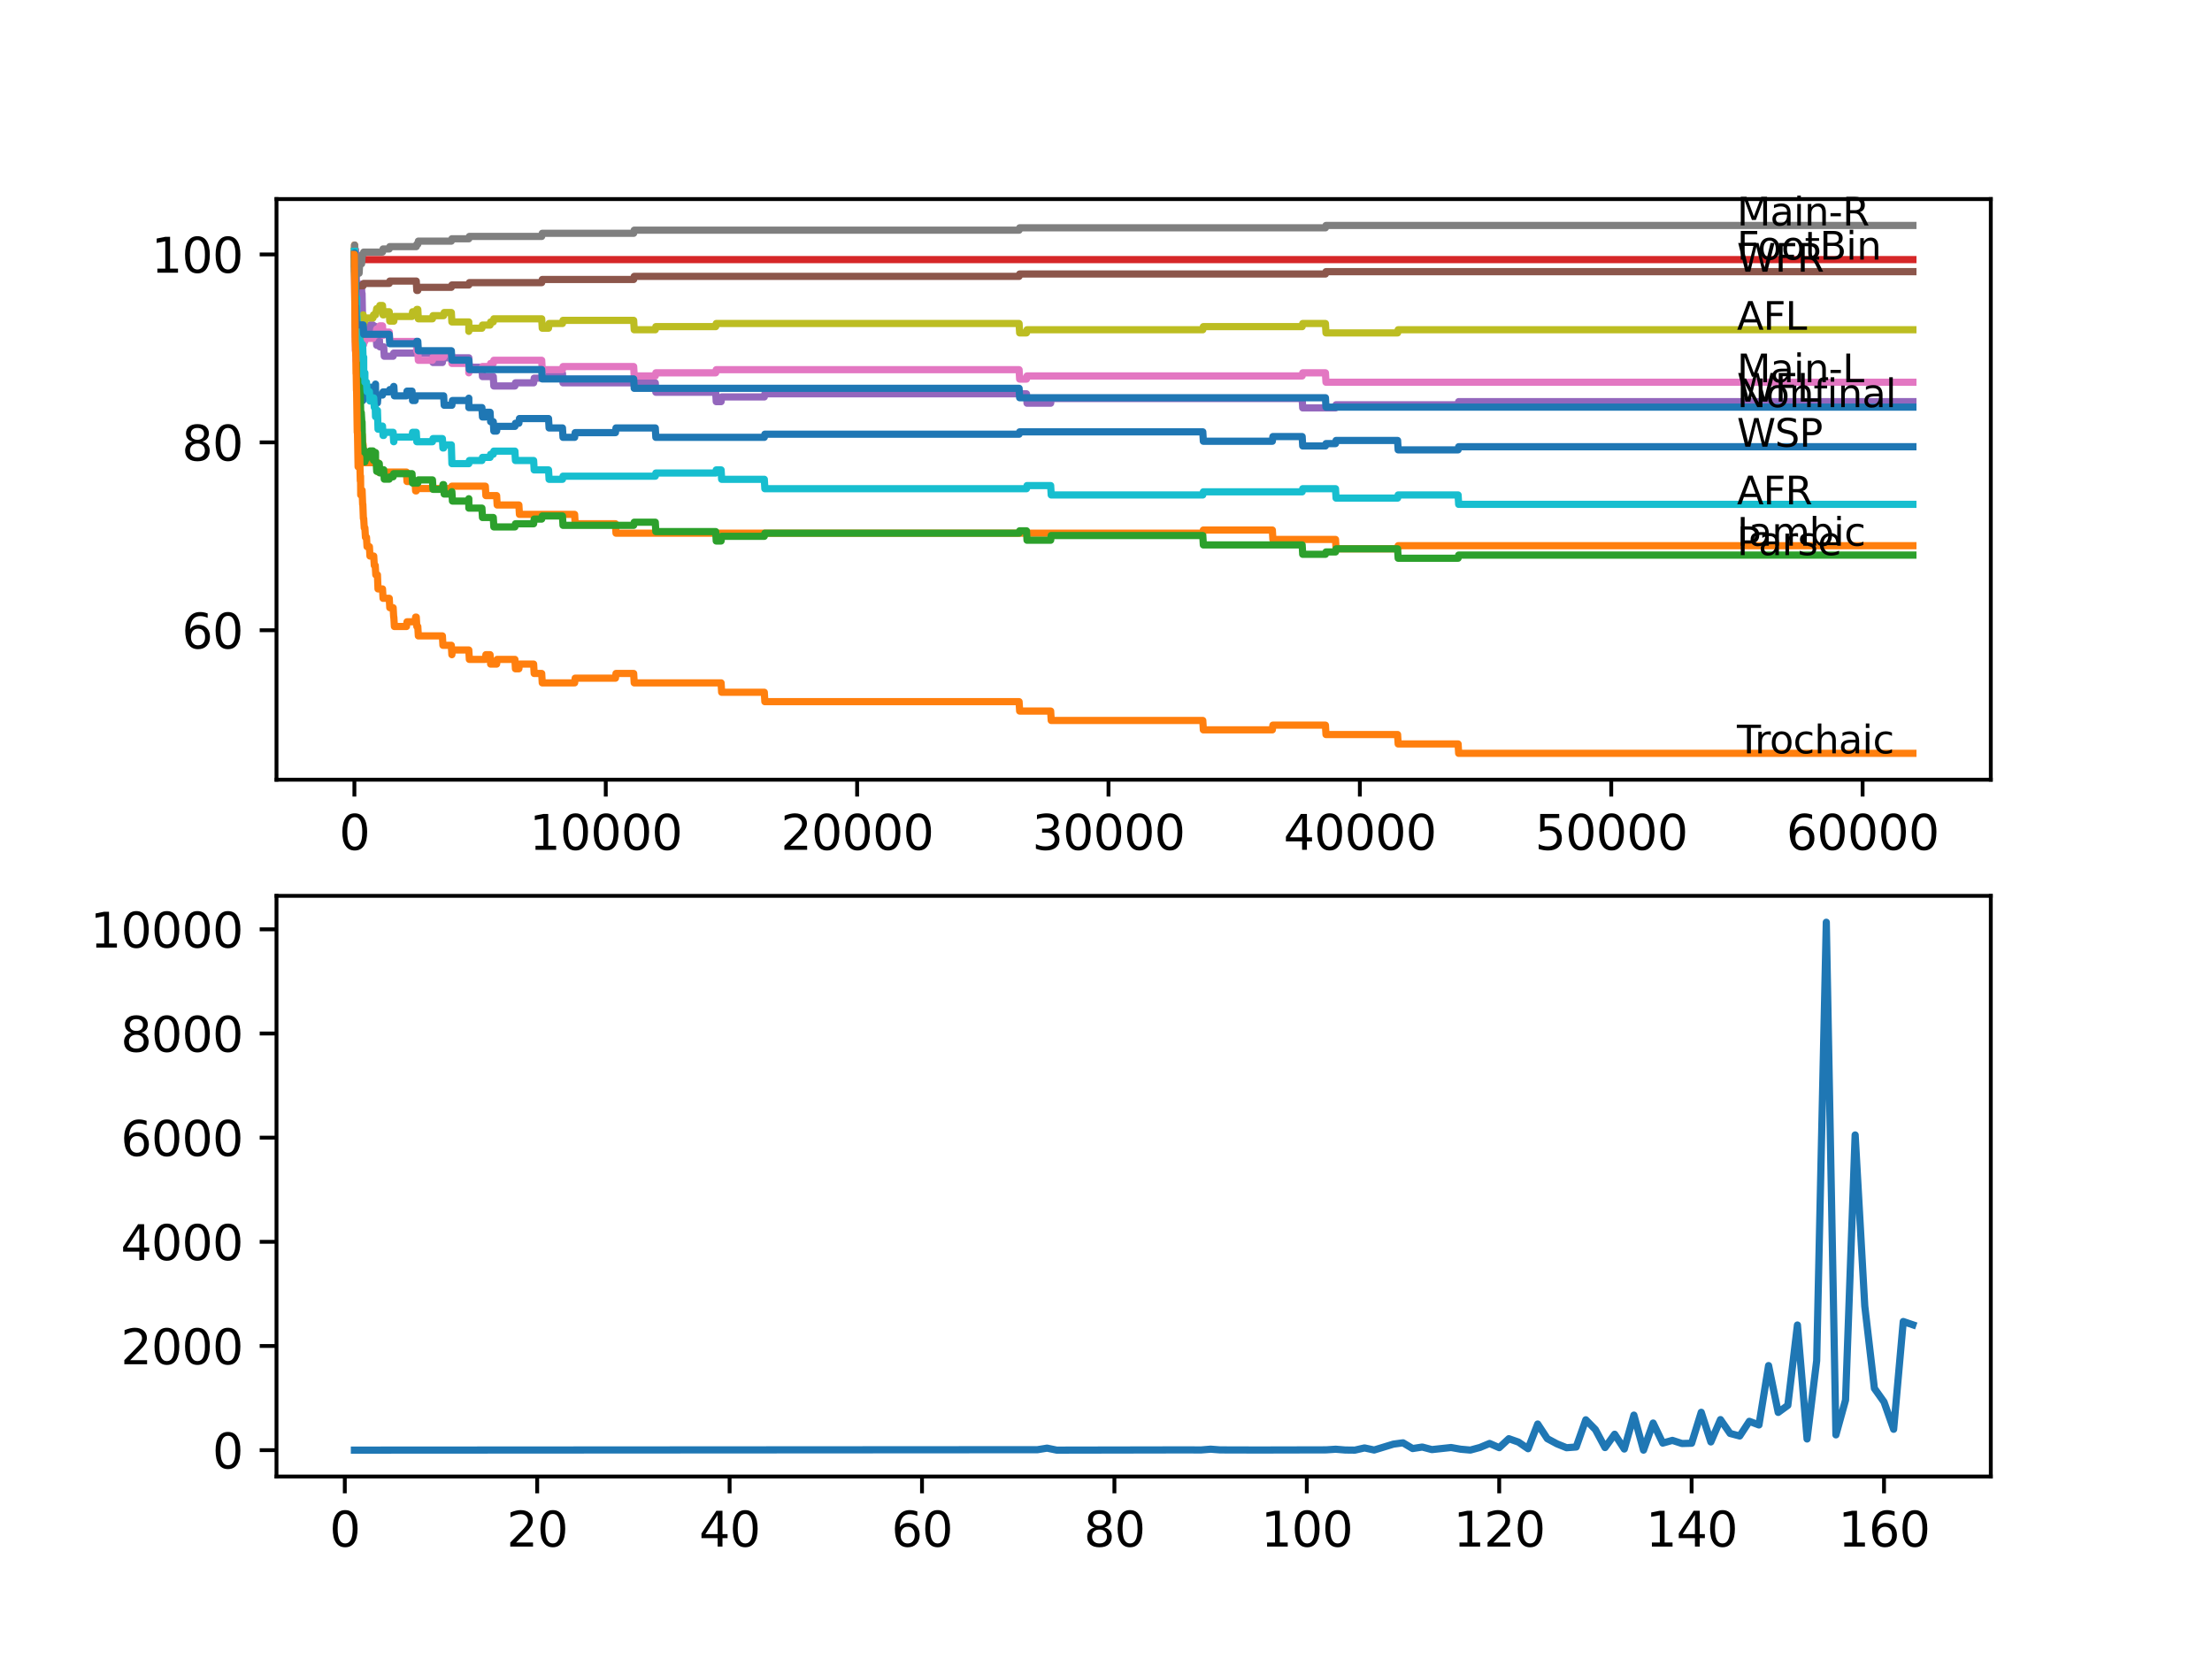 <?xml version="1.0" encoding="utf-8" standalone="no"?>
<!DOCTYPE svg PUBLIC "-//W3C//DTD SVG 1.1//EN"
  "http://www.w3.org/Graphics/SVG/1.1/DTD/svg11.dtd">
<svg xmlns:xlink="http://www.w3.org/1999/xlink" width="460.8pt" height="345.6pt" viewBox="0 0 460.8 345.6" xmlns="http://www.w3.org/2000/svg" version="1.1">
 <defs>
  <style type="text/css">*{stroke-linejoin: round; stroke-linecap: butt}</style>
 </defs>
 <g id="figure_1">
  <g id="patch_1">
   <path d="M 0 345.6 
L 460.8 345.6 
L 460.8 0 
L 0 0 
z
" style="fill: #ffffff"/>
  </g>
  <g id="axes_1">
   <g id="patch_2">
    <path d="M 57.6 162.432 
L 414.72 162.432 
L 414.72 41.472 
L 57.6 41.472 
z
" style="fill: #ffffff"/>
   </g>
   <g id="matplotlib.axis_1">
    <g id="xtick_1">
     <g id="line2d_1">
      <defs>
       <path id="md93779e49d" d="M 0 0 
L 0 3.5 
" style="stroke: #000000; stroke-width: 0.8"/>
      </defs>
      <g>
       <use xlink:href="#md93779e49d" x="73.827" y="162.432" style="stroke: #000000; stroke-width: 0.8"/>
      </g>
     </g>
     <g id="text_1">
      <!-- 0 -->
      <g transform="translate(70.646 177.03)scale(0.1 -0.1)">
       <defs>
        <path id="DejaVuSans-30" d="M 2034 4250 
Q 1547 4250 1301 3770 
Q 1056 3291 1056 2328 
Q 1056 1369 1301 889 
Q 1547 409 2034 409 
Q 2525 409 2770 889 
Q 3016 1369 3016 2328 
Q 3016 3291 2770 3770 
Q 2525 4250 2034 4250 
z
M 2034 4750 
Q 2819 4750 3233 4129 
Q 3647 3509 3647 2328 
Q 3647 1150 3233 529 
Q 2819 -91 2034 -91 
Q 1250 -91 836 529 
Q 422 1150 422 2328 
Q 422 3509 836 4129 
Q 1250 4750 2034 4750 
z
" transform="scale(0.016)"/>
       </defs>
       <use xlink:href="#DejaVuSans-30"/>
      </g>
     </g>
    </g>
    <g id="xtick_2">
     <g id="line2d_2">
      <g>
       <use xlink:href="#md93779e49d" x="126.192" y="162.432" style="stroke: #000000; stroke-width: 0.8"/>
      </g>
     </g>
     <g id="text_2">
      <!-- 10000 -->
      <g transform="translate(110.286 177.03)scale(0.1 -0.1)">
       <defs>
        <path id="DejaVuSans-31" d="M 794 531 
L 1825 531 
L 1825 4091 
L 703 3866 
L 703 4441 
L 1819 4666 
L 2450 4666 
L 2450 531 
L 3481 531 
L 3481 0 
L 794 0 
L 794 531 
z
" transform="scale(0.016)"/>
       </defs>
       <use xlink:href="#DejaVuSans-31"/>
       <use xlink:href="#DejaVuSans-30" x="63.623"/>
       <use xlink:href="#DejaVuSans-30" x="127.246"/>
       <use xlink:href="#DejaVuSans-30" x="190.869"/>
       <use xlink:href="#DejaVuSans-30" x="254.492"/>
      </g>
     </g>
    </g>
    <g id="xtick_3">
     <g id="line2d_3">
      <g>
       <use xlink:href="#md93779e49d" x="178.556" y="162.432" style="stroke: #000000; stroke-width: 0.8"/>
      </g>
     </g>
     <g id="text_3">
      <!-- 20000 -->
      <g transform="translate(162.65 177.03)scale(0.1 -0.1)">
       <defs>
        <path id="DejaVuSans-32" d="M 1228 531 
L 3431 531 
L 3431 0 
L 469 0 
L 469 531 
Q 828 903 1448 1529 
Q 2069 2156 2228 2338 
Q 2531 2678 2651 2914 
Q 2772 3150 2772 3378 
Q 2772 3750 2511 3984 
Q 2250 4219 1831 4219 
Q 1534 4219 1204 4116 
Q 875 4013 500 3803 
L 500 4441 
Q 881 4594 1212 4672 
Q 1544 4750 1819 4750 
Q 2544 4750 2975 4387 
Q 3406 4025 3406 3419 
Q 3406 3131 3298 2873 
Q 3191 2616 2906 2266 
Q 2828 2175 2409 1742 
Q 1991 1309 1228 531 
z
" transform="scale(0.016)"/>
       </defs>
       <use xlink:href="#DejaVuSans-32"/>
       <use xlink:href="#DejaVuSans-30" x="63.623"/>
       <use xlink:href="#DejaVuSans-30" x="127.246"/>
       <use xlink:href="#DejaVuSans-30" x="190.869"/>
       <use xlink:href="#DejaVuSans-30" x="254.492"/>
      </g>
     </g>
    </g>
    <g id="xtick_4">
     <g id="line2d_4">
      <g>
       <use xlink:href="#md93779e49d" x="230.921" y="162.432" style="stroke: #000000; stroke-width: 0.8"/>
      </g>
     </g>
     <g id="text_4">
      <!-- 30000 -->
      <g transform="translate(215.015 177.03)scale(0.1 -0.1)">
       <defs>
        <path id="DejaVuSans-33" d="M 2597 2516 
Q 3050 2419 3304 2112 
Q 3559 1806 3559 1356 
Q 3559 666 3084 287 
Q 2609 -91 1734 -91 
Q 1441 -91 1130 -33 
Q 819 25 488 141 
L 488 750 
Q 750 597 1062 519 
Q 1375 441 1716 441 
Q 2309 441 2620 675 
Q 2931 909 2931 1356 
Q 2931 1769 2642 2001 
Q 2353 2234 1838 2234 
L 1294 2234 
L 1294 2753 
L 1863 2753 
Q 2328 2753 2575 2939 
Q 2822 3125 2822 3475 
Q 2822 3834 2567 4026 
Q 2313 4219 1838 4219 
Q 1578 4219 1281 4162 
Q 984 4106 628 3988 
L 628 4550 
Q 988 4650 1302 4700 
Q 1616 4750 1894 4750 
Q 2613 4750 3031 4423 
Q 3450 4097 3450 3541 
Q 3450 3153 3228 2886 
Q 3006 2619 2597 2516 
z
" transform="scale(0.016)"/>
       </defs>
       <use xlink:href="#DejaVuSans-33"/>
       <use xlink:href="#DejaVuSans-30" x="63.623"/>
       <use xlink:href="#DejaVuSans-30" x="127.246"/>
       <use xlink:href="#DejaVuSans-30" x="190.869"/>
       <use xlink:href="#DejaVuSans-30" x="254.492"/>
      </g>
     </g>
    </g>
    <g id="xtick_5">
     <g id="line2d_5">
      <g>
       <use xlink:href="#md93779e49d" x="283.285" y="162.432" style="stroke: #000000; stroke-width: 0.8"/>
      </g>
     </g>
     <g id="text_5">
      <!-- 40000 -->
      <g transform="translate(267.379 177.03)scale(0.1 -0.1)">
       <defs>
        <path id="DejaVuSans-34" d="M 2419 4116 
L 825 1625 
L 2419 1625 
L 2419 4116 
z
M 2253 4666 
L 3047 4666 
L 3047 1625 
L 3713 1625 
L 3713 1100 
L 3047 1100 
L 3047 0 
L 2419 0 
L 2419 1100 
L 313 1100 
L 313 1709 
L 2253 4666 
z
" transform="scale(0.016)"/>
       </defs>
       <use xlink:href="#DejaVuSans-34"/>
       <use xlink:href="#DejaVuSans-30" x="63.623"/>
       <use xlink:href="#DejaVuSans-30" x="127.246"/>
       <use xlink:href="#DejaVuSans-30" x="190.869"/>
       <use xlink:href="#DejaVuSans-30" x="254.492"/>
      </g>
     </g>
    </g>
    <g id="xtick_6">
     <g id="line2d_6">
      <g>
       <use xlink:href="#md93779e49d" x="335.65" y="162.432" style="stroke: #000000; stroke-width: 0.8"/>
      </g>
     </g>
     <g id="text_6">
      <!-- 50000 -->
      <g transform="translate(319.744 177.03)scale(0.1 -0.1)">
       <defs>
        <path id="DejaVuSans-35" d="M 691 4666 
L 3169 4666 
L 3169 4134 
L 1269 4134 
L 1269 2991 
Q 1406 3038 1543 3061 
Q 1681 3084 1819 3084 
Q 2600 3084 3056 2656 
Q 3513 2228 3513 1497 
Q 3513 744 3044 326 
Q 2575 -91 1722 -91 
Q 1428 -91 1123 -41 
Q 819 9 494 109 
L 494 744 
Q 775 591 1075 516 
Q 1375 441 1709 441 
Q 2250 441 2565 725 
Q 2881 1009 2881 1497 
Q 2881 1984 2565 2268 
Q 2250 2553 1709 2553 
Q 1456 2553 1204 2497 
Q 953 2441 691 2322 
L 691 4666 
z
" transform="scale(0.016)"/>
       </defs>
       <use xlink:href="#DejaVuSans-35"/>
       <use xlink:href="#DejaVuSans-30" x="63.623"/>
       <use xlink:href="#DejaVuSans-30" x="127.246"/>
       <use xlink:href="#DejaVuSans-30" x="190.869"/>
       <use xlink:href="#DejaVuSans-30" x="254.492"/>
      </g>
     </g>
    </g>
    <g id="xtick_7">
     <g id="line2d_7">
      <g>
       <use xlink:href="#md93779e49d" x="388.014" y="162.432" style="stroke: #000000; stroke-width: 0.8"/>
      </g>
     </g>
     <g id="text_7">
      <!-- 60000 -->
      <g transform="translate(372.108 177.03)scale(0.1 -0.1)">
       <defs>
        <path id="DejaVuSans-36" d="M 2113 2584 
Q 1688 2584 1439 2293 
Q 1191 2003 1191 1497 
Q 1191 994 1439 701 
Q 1688 409 2113 409 
Q 2538 409 2786 701 
Q 3034 994 3034 1497 
Q 3034 2003 2786 2293 
Q 2538 2584 2113 2584 
z
M 3366 4563 
L 3366 3988 
Q 3128 4100 2886 4159 
Q 2644 4219 2406 4219 
Q 1781 4219 1451 3797 
Q 1122 3375 1075 2522 
Q 1259 2794 1537 2939 
Q 1816 3084 2150 3084 
Q 2853 3084 3261 2657 
Q 3669 2231 3669 1497 
Q 3669 778 3244 343 
Q 2819 -91 2113 -91 
Q 1303 -91 875 529 
Q 447 1150 447 2328 
Q 447 3434 972 4092 
Q 1497 4750 2381 4750 
Q 2619 4750 2861 4703 
Q 3103 4656 3366 4563 
z
" transform="scale(0.016)"/>
       </defs>
       <use xlink:href="#DejaVuSans-36"/>
       <use xlink:href="#DejaVuSans-30" x="63.623"/>
       <use xlink:href="#DejaVuSans-30" x="127.246"/>
       <use xlink:href="#DejaVuSans-30" x="190.869"/>
       <use xlink:href="#DejaVuSans-30" x="254.492"/>
      </g>
     </g>
    </g>
   </g>
   <g id="matplotlib.axis_2">
    <g id="ytick_1">
     <g id="line2d_8">
      <defs>
       <path id="m5359aab671" d="M 0 0 
L -3.5 0 
" style="stroke: #000000; stroke-width: 0.8"/>
      </defs>
      <g>
       <use xlink:href="#m5359aab671" x="57.6" y="131.294" style="stroke: #000000; stroke-width: 0.8"/>
      </g>
     </g>
     <g id="text_8">
      <!-- 60 -->
      <g transform="translate(37.875 135.093)scale(0.1 -0.1)">
       <use xlink:href="#DejaVuSans-36"/>
       <use xlink:href="#DejaVuSans-30" x="63.623"/>
      </g>
     </g>
    </g>
    <g id="ytick_2">
     <g id="line2d_9">
      <g>
       <use xlink:href="#m5359aab671" x="57.6" y="92.15" style="stroke: #000000; stroke-width: 0.8"/>
      </g>
     </g>
     <g id="text_9">
      <!-- 80 -->
      <g transform="translate(37.875 95.949)scale(0.1 -0.1)">
       <defs>
        <path id="DejaVuSans-38" d="M 2034 2216 
Q 1584 2216 1326 1975 
Q 1069 1734 1069 1313 
Q 1069 891 1326 650 
Q 1584 409 2034 409 
Q 2484 409 2743 651 
Q 3003 894 3003 1313 
Q 3003 1734 2745 1975 
Q 2488 2216 2034 2216 
z
M 1403 2484 
Q 997 2584 770 2862 
Q 544 3141 544 3541 
Q 544 4100 942 4425 
Q 1341 4750 2034 4750 
Q 2731 4750 3128 4425 
Q 3525 4100 3525 3541 
Q 3525 3141 3298 2862 
Q 3072 2584 2669 2484 
Q 3125 2378 3379 2068 
Q 3634 1759 3634 1313 
Q 3634 634 3220 271 
Q 2806 -91 2034 -91 
Q 1263 -91 848 271 
Q 434 634 434 1313 
Q 434 1759 690 2068 
Q 947 2378 1403 2484 
z
M 1172 3481 
Q 1172 3119 1398 2916 
Q 1625 2713 2034 2713 
Q 2441 2713 2670 2916 
Q 2900 3119 2900 3481 
Q 2900 3844 2670 4047 
Q 2441 4250 2034 4250 
Q 1625 4250 1398 4047 
Q 1172 3844 1172 3481 
z
" transform="scale(0.016)"/>
       </defs>
       <use xlink:href="#DejaVuSans-38"/>
       <use xlink:href="#DejaVuSans-30" x="63.623"/>
      </g>
     </g>
    </g>
    <g id="ytick_3">
     <g id="line2d_10">
      <g>
       <use xlink:href="#m5359aab671" x="57.6" y="53.005" style="stroke: #000000; stroke-width: 0.8"/>
      </g>
     </g>
     <g id="text_10">
      <!-- 100 -->
      <g transform="translate(31.512 56.804)scale(0.1 -0.1)">
       <use xlink:href="#DejaVuSans-31"/>
       <use xlink:href="#DejaVuSans-30" x="63.623"/>
       <use xlink:href="#DejaVuSans-30" x="127.246"/>
      </g>
     </g>
    </g>
   </g>
   <g id="line2d_11">
    <path d="M 73.833 54.962 
L 73.838 54.962 
L 73.848 54.31 
L 73.911 57.18 
L 73.917 57.18 
L 74.047 65.336 
L 74.068 64.194 
L 74.1 67.13 
L 74.131 65.499 
L 74.225 64.846 
L 74.252 69.739 
L 74.257 69.739 
L 74.367 71.697 
L 74.398 71.044 
L 74.403 73.001 
L 74.472 72.023 
L 74.597 78.547 
L 74.796 78.547 
L 74.922 75.611 
L 74.948 75.611 
L 74.959 74.959 
L 74.964 76.916 
L 75.037 75.937 
L 75.158 80.178 
L 75.163 80.178 
L 75.262 79.525 
L 75.288 81.483 
L 75.372 80.504 
L 75.425 80.504 
L 75.446 82.461 
L 75.535 81.483 
L 75.582 81.483 
L 75.587 83.44 
L 75.66 81.32 
L 75.692 81.32 
L 75.765 81.32 
L 75.885 80.015 
L 75.995 80.015 
L 76.011 81.972 
L 76.105 81.32 
L 76.346 81.32 
L 76.461 80.667 
L 78.169 80.667 
L 78.226 80.015 
L 78.231 81.972 
L 78.268 81.972 
L 78.362 81.972 
L 78.477 83.929 
L 78.629 83.929 
L 78.75 82.298 
L 79.682 82.298 
L 79.797 81.646 
L 81.085 81.646 
L 81.2 81.156 
L 81.897 81.156 
L 82.012 80.504 
L 82.043 80.504 
L 82.159 82.461 
L 84.672 82.461 
L 84.787 81.483 
L 85.829 81.483 
L 85.945 83.44 
L 86.468 83.44 
L 86.583 82.461 
L 92.417 82.461 
L 92.532 84.418 
L 94.134 84.418 
L 94.25 83.44 
L 97.659 83.44 
L 97.664 82.951 
L 97.669 84.908 
L 97.753 84.908 
L 100.392 84.908 
L 100.507 86.865 
L 101.104 86.865 
L 101.219 85.886 
L 102.089 85.886 
L 102.204 87.844 
L 102.759 87.844 
L 102.874 89.801 
L 103.455 89.801 
L 103.571 88.822 
L 107.262 88.822 
L 107.377 88.17 
L 108.09 88.17 
L 108.205 87.191 
L 114.269 87.191 
L 114.384 89.148 
L 117.17 89.148 
L 117.285 91.106 
L 119.704 91.106 
L 119.819 90.127 
L 128.208 90.127 
L 128.323 89.148 
L 136.508 89.148 
L 136.623 91.106 
L 159.218 91.106 
L 159.333 90.453 
L 212.295 90.453 
L 212.41 89.964 
L 250.563 89.964 
L 250.678 91.921 
L 265.052 91.921 
L 265.167 90.943 
L 271.263 90.943 
L 271.378 92.9 
L 276.111 92.9 
L 276.227 92.411 
L 278.211 92.411 
L 278.326 91.758 
L 291.145 91.758 
L 291.261 93.715 
L 303.749 93.715 
L 303.865 93.063 
L 398.487 93.063 
L 398.487 93.063 
" clip-path="url(#p09c9fbf0d3)" style="fill: none; stroke: #1f77b4; stroke-width: 1.5; stroke-linecap: square"/>
   </g>
   <g id="line2d_12">
    <path d="M 73.833 53.005 
L 73.843 54.962 
L 73.859 51.048 
L 73.943 54.31 
L 73.953 54.31 
L 74.079 60.181 
L 74.1 60.181 
L 74.241 77.797 
L 74.252 77.144 
L 74.288 77.144 
L 74.367 75.187 
L 74.309 79.101 
L 74.398 77.144 
L 74.424 76.655 
L 74.43 78.612 
L 74.493 78.612 
L 74.508 78.612 
L 74.54 82.527 
L 74.623 81.874 
L 74.796 81.874 
L 74.922 87.746 
L 74.938 87.746 
L 75.053 85.789 
L 75.084 85.789 
L 75.205 90.519 
L 75.288 90.519 
L 75.404 92.476 
L 75.43 92.476 
L 75.446 90.519 
L 75.54 92.476 
L 75.624 92.476 
L 75.739 94.433 
L 75.77 94.433 
L 75.885 96.39 
L 78.724 96.39 
L 78.839 98.347 
L 84.672 98.347 
L 84.787 100.305 
L 86.468 100.305 
L 86.583 102.262 
L 86.714 102.262 
L 86.83 101.773 
L 94.019 101.773 
L 94.134 101.283 
L 101.104 101.283 
L 101.219 103.241 
L 103.455 103.241 
L 103.571 105.198 
L 108.09 105.198 
L 108.205 107.155 
L 119.704 107.155 
L 119.819 109.112 
L 128.208 109.112 
L 128.323 111.069 
L 250.563 111.069 
L 250.678 110.417 
L 265.052 110.417 
L 265.167 112.374 
L 278.211 112.374 
L 278.326 114.331 
L 291.145 114.331 
L 291.261 113.679 
L 398.487 113.679 
L 398.487 113.679 
" clip-path="url(#p09c9fbf0d3)" style="fill: none; stroke: #ff7f0e; stroke-width: 1.5; stroke-linecap: square"/>
   </g>
   <g id="line2d_13">
    <path d="M 73.833 54.962 
L 73.848 52.353 
L 73.917 61.812 
L 73.937 65.727 
L 73.974 61.649 
L 74.032 65.075 
L 74.037 65.075 
L 74.115 72.903 
L 74.163 70.946 
L 74.168 70.946 
L 74.199 68.337 
L 74.246 74.208 
L 74.252 74.208 
L 74.299 74.208 
L 74.304 76.166 
L 74.372 71.599 
L 74.409 75.513 
L 74.424 75.513 
L 74.529 73.23 
L 74.534 75.187 
L 74.54 75.187 
L 74.66 79.101 
L 74.791 79.101 
L 74.906 81.059 
L 74.911 81.059 
L 74.959 79.428 
L 74.964 81.385 
L 75.016 81.385 
L 75.037 81.385 
L 75.158 86.604 
L 75.163 86.604 
L 75.262 85.952 
L 75.377 87.909 
L 75.425 87.909 
L 75.54 93.781 
L 75.545 92.802 
L 75.582 92.802 
L 75.587 94.759 
L 75.692 93.617 
L 75.749 93.617 
L 75.765 95.575 
L 75.859 94.27 
L 75.995 94.27 
L 76.011 96.227 
L 76.105 95.575 
L 76.346 95.575 
L 76.461 94.922 
L 76.954 94.922 
L 77.069 93.944 
L 77.692 93.944 
L 77.807 95.901 
L 77.854 95.901 
L 77.97 94.922 
L 78.169 94.922 
L 78.226 94.27 
L 78.231 96.227 
L 78.268 96.227 
L 78.362 96.227 
L 78.477 98.184 
L 78.629 98.184 
L 78.75 96.553 
L 79.006 96.553 
L 79.122 98.511 
L 79.682 98.511 
L 79.797 97.858 
L 79.933 97.858 
L 80.048 99.815 
L 81.085 99.815 
L 81.2 99.326 
L 81.897 99.326 
L 82.012 98.674 
L 85.829 98.674 
L 85.945 100.631 
L 87.034 100.631 
L 87.149 99.978 
L 90.087 99.978 
L 90.202 101.936 
L 92.155 101.936 
L 92.27 100.957 
L 92.417 100.957 
L 92.532 102.914 
L 94.019 102.914 
L 94.134 102.425 
L 94.25 104.382 
L 97.659 104.382 
L 97.664 103.893 
L 97.669 105.85 
L 97.753 105.85 
L 100.392 105.85 
L 100.507 107.807 
L 102.759 107.807 
L 102.874 109.765 
L 107.262 109.765 
L 107.377 109.112 
L 111.163 109.112 
L 111.279 108.134 
L 112.844 108.134 
L 112.959 107.481 
L 117.17 107.481 
L 117.285 109.438 
L 132.004 109.438 
L 132.12 108.786 
L 136.508 108.786 
L 136.623 110.743 
L 149.091 110.743 
L 149.206 112.7 
L 150.217 112.7 
L 150.332 111.722 
L 159.218 111.722 
L 159.333 111.069 
L 212.295 111.069 
L 212.41 110.58 
L 213.834 110.58 
L 213.95 112.537 
L 218.872 112.537 
L 218.987 111.559 
L 250.563 111.559 
L 250.678 113.516 
L 271.263 113.516 
L 271.378 115.473 
L 276.111 115.473 
L 276.227 114.984 
L 278.211 114.984 
L 278.326 114.331 
L 291.145 114.331 
L 291.261 116.289 
L 303.749 116.289 
L 303.865 115.636 
L 398.487 115.636 
L 398.487 115.636 
" clip-path="url(#p09c9fbf0d3)" style="fill: none; stroke: #2ca02c; stroke-width: 1.5; stroke-linecap: square"/>
   </g>
   <g id="line2d_14">
    <path d="M 73.833 53.005 
L 73.88 53.005 
L 73.911 54.962 
L 73.99 54.473 
L 74.299 54.473 
L 74.414 54.081 
L 398.487 54.081 
L 398.487 54.081 
" clip-path="url(#p09c9fbf0d3)" style="fill: none; stroke: #d62728; stroke-width: 1.5; stroke-linecap: square"/>
   </g>
   <g id="line2d_15">
    <path d="M 73.833 53.005 
L 73.869 53.005 
L 73.985 52.679 
L 74.058 52.679 
L 74.068 52.026 
L 74.115 57.246 
L 74.131 57.246 
L 74.199 57.246 
L 74.32 61.16 
L 74.367 61.16 
L 74.482 60.508 
L 74.508 60.508 
L 74.629 59.203 
L 74.791 59.203 
L 74.906 61.16 
L 74.948 61.16 
L 75.063 60.508 
L 75.116 60.508 
L 75.236 59.203 
L 75.262 59.203 
L 75.377 61.16 
L 75.425 61.16 
L 75.54 67.032 
L 75.545 66.053 
L 75.582 66.053 
L 75.587 68.01 
L 75.692 67.358 
L 75.749 67.358 
L 75.765 69.315 
L 75.859 68.01 
L 75.995 68.01 
L 76.011 69.968 
L 76.105 69.315 
L 76.346 69.315 
L 76.461 68.663 
L 76.954 68.663 
L 77.069 67.684 
L 77.692 67.684 
L 77.807 69.641 
L 77.854 69.641 
L 77.97 68.663 
L 78.169 68.663 
L 78.226 68.01 
L 78.231 69.968 
L 78.268 69.968 
L 78.362 69.968 
L 78.477 71.925 
L 78.629 71.925 
L 78.75 70.294 
L 79.006 70.294 
L 79.122 72.251 
L 79.933 72.251 
L 80.048 74.208 
L 81.897 74.208 
L 82.012 73.556 
L 90.087 73.556 
L 90.202 75.513 
L 92.155 75.513 
L 92.27 74.534 
L 97.664 74.534 
L 97.779 76.492 
L 100.392 76.492 
L 100.507 78.449 
L 102.759 78.449 
L 102.874 80.406 
L 107.262 80.406 
L 107.377 79.754 
L 111.163 79.754 
L 111.279 78.775 
L 114.269 78.775 
L 114.384 77.797 
L 117.17 77.797 
L 117.285 79.754 
L 136.508 79.754 
L 136.623 81.711 
L 149.091 81.711 
L 149.206 83.668 
L 150.217 83.668 
L 150.332 82.69 
L 159.218 82.69 
L 159.333 82.037 
L 213.834 82.037 
L 213.95 83.994 
L 218.872 83.994 
L 218.987 83.016 
L 271.263 83.016 
L 271.378 84.973 
L 278.211 84.973 
L 278.326 84.321 
L 303.749 84.321 
L 303.865 83.668 
L 398.487 83.668 
L 398.487 83.668 
" clip-path="url(#p09c9fbf0d3)" style="fill: none; stroke: #9467bd; stroke-width: 1.5; stroke-linecap: square"/>
   </g>
   <g id="line2d_16">
    <path d="M 73.833 53.005 
L 73.869 53.005 
L 73.927 59.855 
L 73.99 58.061 
L 73.995 58.061 
L 74.105 60.834 
L 74.11 60.181 
L 74.163 60.181 
L 74.278 59.529 
L 75.655 59.529 
L 75.77 59.04 
L 81.085 59.04 
L 81.2 58.55 
L 86.714 58.55 
L 86.83 60.508 
L 87.034 60.508 
L 87.149 59.855 
L 94.019 59.855 
L 94.134 59.366 
L 97.659 59.366 
L 97.774 58.877 
L 112.844 58.877 
L 112.959 58.224 
L 132.004 58.224 
L 132.12 57.572 
L 212.295 57.572 
L 212.41 57.083 
L 276.111 57.083 
L 276.227 56.593 
L 398.487 56.593 
L 398.487 56.593 
" clip-path="url(#p09c9fbf0d3)" style="fill: none; stroke: #8c564b; stroke-width: 1.5; stroke-linecap: square"/>
   </g>
   <g id="line2d_17">
    <path d="M 73.833 54.962 
L 73.838 54.962 
L 73.99 70.229 
L 73.995 70.229 
L 74.021 69.087 
L 74.032 73.001 
L 74.1 70.555 
L 74.105 70.555 
L 74.173 75.122 
L 74.22 73.817 
L 74.231 73.817 
L 74.346 72.773 
L 74.398 72.773 
L 74.519 71.631 
L 74.587 71.631 
L 74.702 70.979 
L 74.791 70.979 
L 74.807 70.326 
L 74.812 72.284 
L 74.89 72.284 
L 75.037 72.284 
L 75.152 71.142 
L 75.262 71.142 
L 75.325 70.49 
L 75.33 72.447 
L 75.362 72.447 
L 75.425 72.447 
L 75.55 70.49 
L 75.582 70.49 
L 75.655 69.837 
L 75.66 71.794 
L 75.681 71.794 
L 75.749 71.794 
L 75.864 71.142 
L 75.995 71.142 
L 76.111 70.49 
L 77.692 70.49 
L 77.807 69.837 
L 78.226 69.837 
L 78.341 69.185 
L 78.362 69.185 
L 78.477 68.532 
L 79.006 68.532 
L 79.122 67.88 
L 79.682 67.88 
L 79.797 69.837 
L 79.933 69.837 
L 80.048 69.185 
L 81.085 69.185 
L 81.2 71.142 
L 86.714 71.142 
L 86.83 73.099 
L 87.034 73.099 
L 87.149 75.056 
L 90.087 75.056 
L 90.202 74.404 
L 92.417 74.404 
L 92.532 73.752 
L 94.019 73.752 
L 94.134 75.709 
L 97.659 75.709 
L 97.664 77.666 
L 97.769 77.014 
L 100.392 77.014 
L 100.507 76.361 
L 102.089 76.361 
L 102.204 75.709 
L 102.759 75.709 
L 102.874 75.056 
L 112.844 75.056 
L 112.959 77.014 
L 117.17 77.014 
L 117.285 76.361 
L 132.004 76.361 
L 132.12 78.318 
L 136.508 78.318 
L 136.623 77.666 
L 149.091 77.666 
L 149.206 77.014 
L 212.295 77.014 
L 212.41 78.971 
L 213.834 78.971 
L 213.95 78.318 
L 271.263 78.318 
L 271.378 77.666 
L 276.111 77.666 
L 276.227 79.623 
L 398.487 79.623 
L 398.487 79.623 
" clip-path="url(#p09c9fbf0d3)" style="fill: none; stroke: #e377c2; stroke-width: 1.5; stroke-linecap: square"/>
   </g>
   <g id="line2d_18">
    <path d="M 73.833 52.353 
L 73.838 52.353 
L 73.869 51.048 
L 73.911 55.941 
L 73.927 57.898 
L 73.979 55.452 
L 74.021 57.409 
L 74.047 56.267 
L 74.053 58.224 
L 74.126 57.572 
L 74.163 57.572 
L 74.278 56.919 
L 74.807 56.919 
L 74.922 54.962 
L 75.325 54.962 
L 75.44 53.005 
L 75.655 53.005 
L 75.77 52.516 
L 79.682 52.516 
L 79.797 51.863 
L 81.085 51.863 
L 81.2 51.374 
L 86.714 51.374 
L 86.83 50.885 
L 87.034 50.885 
L 87.149 50.232 
L 94.019 50.232 
L 94.134 49.743 
L 97.659 49.743 
L 97.774 49.254 
L 112.844 49.254 
L 112.959 48.601 
L 132.004 48.601 
L 132.12 47.949 
L 212.295 47.949 
L 212.41 47.459 
L 276.111 47.459 
L 276.227 46.97 
L 398.487 46.97 
L 398.487 46.97 
" clip-path="url(#p09c9fbf0d3)" style="fill: none; stroke: #7f7f7f; stroke-width: 1.5; stroke-linecap: square"/>
   </g>
   <g id="line2d_19">
    <path d="M 73.833 52.353 
L 73.964 61.421 
L 73.969 61.421 
L 74.037 68.108 
L 74.089 65.336 
L 74.095 65.336 
L 74.105 64.683 
L 74.168 69.25 
L 74.199 72.512 
L 74.262 68.598 
L 74.273 68.598 
L 74.299 68.598 
L 74.304 68.206 
L 74.32 72.121 
L 74.362 72.121 
L 74.372 72.121 
L 74.424 70.979 
L 74.43 72.936 
L 74.477 72.284 
L 74.529 72.284 
L 74.655 70.326 
L 74.791 70.326 
L 74.906 69.674 
L 74.911 69.674 
L 74.959 71.631 
L 75.021 70.653 
L 75.037 70.653 
L 75.158 68.859 
L 75.262 68.859 
L 75.377 68.206 
L 75.425 68.206 
L 75.55 66.249 
L 75.582 66.249 
L 75.655 65.596 
L 75.66 67.554 
L 75.681 67.554 
L 75.749 67.554 
L 75.864 66.901 
L 75.995 66.901 
L 76.111 66.249 
L 77.692 66.249 
L 77.807 65.596 
L 78.226 65.596 
L 78.341 64.944 
L 78.362 64.944 
L 78.477 64.292 
L 79.006 64.292 
L 79.122 63.639 
L 79.682 63.639 
L 79.797 65.596 
L 79.933 65.596 
L 80.048 64.944 
L 81.085 64.944 
L 81.2 66.901 
L 82.043 66.901 
L 82.159 65.923 
L 85.829 65.923 
L 85.945 64.944 
L 86.714 64.944 
L 86.83 64.455 
L 87.034 64.455 
L 87.149 66.412 
L 90.087 66.412 
L 90.202 65.76 
L 92.417 65.76 
L 92.532 65.107 
L 94.019 65.107 
L 94.134 67.064 
L 97.659 67.064 
L 97.664 69.022 
L 97.769 68.369 
L 100.392 68.369 
L 100.507 67.717 
L 102.089 67.717 
L 102.204 67.064 
L 102.759 67.064 
L 102.874 66.412 
L 112.844 66.412 
L 112.959 68.369 
L 114.269 68.369 
L 114.384 67.391 
L 117.17 67.391 
L 117.285 66.738 
L 132.004 66.738 
L 132.12 68.695 
L 136.508 68.695 
L 136.623 68.043 
L 149.091 68.043 
L 149.206 67.391 
L 212.295 67.391 
L 212.41 69.348 
L 213.834 69.348 
L 213.95 68.695 
L 250.563 68.695 
L 250.678 68.043 
L 271.263 68.043 
L 271.378 67.391 
L 276.111 67.391 
L 276.227 69.348 
L 291.145 69.348 
L 291.261 68.695 
L 398.487 68.695 
L 398.487 68.695 
" clip-path="url(#p09c9fbf0d3)" style="fill: none; stroke: #bcbd22; stroke-width: 1.5; stroke-linecap: square"/>
   </g>
   <g id="line2d_20">
    <path d="M 73.833 52.353 
L 73.964 60.606 
L 73.974 60.606 
L 74.021 58.811 
L 74.063 63.052 
L 74.074 61.747 
L 74.095 61.747 
L 74.1 61.095 
L 74.173 65.009 
L 74.184 64.357 
L 74.194 64.357 
L 74.199 66.314 
L 74.262 62.4 
L 74.299 62.4 
L 74.304 62.008 
L 74.32 65.923 
L 74.362 65.923 
L 74.367 65.923 
L 74.472 68.695 
L 74.482 68.043 
L 74.508 68.043 
L 74.529 71.957 
L 74.623 70 
L 74.791 70 
L 74.906 69.348 
L 74.911 69.348 
L 74.959 73.262 
L 75.027 72.284 
L 75.037 72.284 
L 75.116 71.142 
L 75.121 73.099 
L 75.137 73.099 
L 75.142 73.099 
L 75.163 72.447 
L 75.168 74.404 
L 75.241 74.404 
L 75.262 74.404 
L 75.377 73.752 
L 75.425 73.752 
L 75.54 71.794 
L 75.655 75.056 
L 75.749 75.056 
L 75.765 74.404 
L 75.775 78.318 
L 75.833 78.318 
L 75.995 78.318 
L 76.011 77.666 
L 76.016 79.623 
L 76.095 79.623 
L 76.346 79.623 
L 76.461 81.581 
L 76.954 81.581 
L 77.069 83.538 
L 77.692 83.538 
L 77.807 82.885 
L 77.854 82.885 
L 77.97 84.843 
L 78.169 84.843 
L 78.226 86.8 
L 78.278 86.147 
L 78.362 86.147 
L 78.477 85.495 
L 78.629 85.495 
L 78.75 89.409 
L 79.006 89.409 
L 79.122 88.757 
L 79.682 88.757 
L 79.797 90.714 
L 79.933 90.714 
L 80.048 90.062 
L 81.897 90.062 
L 82.012 92.019 
L 82.043 92.019 
L 82.159 91.04 
L 85.829 91.04 
L 85.945 90.062 
L 86.714 90.062 
L 86.83 92.019 
L 90.087 92.019 
L 90.202 91.367 
L 92.155 91.367 
L 92.27 93.324 
L 92.417 93.324 
L 92.532 92.671 
L 94.019 92.671 
L 94.14 96.586 
L 97.664 96.586 
L 97.779 95.934 
L 100.392 95.934 
L 100.507 95.281 
L 102.089 95.281 
L 102.204 94.629 
L 102.759 94.629 
L 102.874 93.976 
L 107.262 93.976 
L 107.377 95.934 
L 111.163 95.934 
L 111.279 97.891 
L 114.269 97.891 
L 114.384 99.848 
L 117.17 99.848 
L 117.285 99.196 
L 136.508 99.196 
L 136.623 98.543 
L 149.091 98.543 
L 149.206 97.891 
L 150.217 97.891 
L 150.332 99.848 
L 159.218 99.848 
L 159.333 101.805 
L 213.834 101.805 
L 213.95 101.153 
L 218.872 101.153 
L 218.987 103.11 
L 250.563 103.11 
L 250.678 102.458 
L 271.263 102.458 
L 271.378 101.805 
L 278.211 101.805 
L 278.326 103.762 
L 291.145 103.762 
L 291.261 103.11 
L 303.749 103.11 
L 303.865 105.067 
L 398.487 105.067 
L 398.487 105.067 
" clip-path="url(#p09c9fbf0d3)" style="fill: none; stroke: #17becf; stroke-width: 1.5; stroke-linecap: square"/>
   </g>
   <g id="line2d_21">
    <path d="M 73.833 53.005 
L 73.869 53.005 
L 73.89 52.679 
L 73.901 56.593 
L 73.927 54.962 
L 74.047 64.259 
L 74.058 63.77 
L 74.105 63.77 
L 74.225 67.684 
L 75.655 67.684 
L 75.77 69.641 
L 81.085 69.641 
L 81.2 71.599 
L 86.714 71.599 
L 86.83 71.109 
L 87.034 71.109 
L 87.149 73.067 
L 94.019 73.067 
L 94.134 75.024 
L 97.659 75.024 
L 97.774 76.981 
L 112.844 76.981 
L 112.959 78.938 
L 132.004 78.938 
L 132.12 80.895 
L 212.295 80.895 
L 212.41 82.853 
L 276.111 82.853 
L 276.227 84.81 
L 398.487 84.81 
L 398.487 84.81 
" clip-path="url(#p09c9fbf0d3)" style="fill: none; stroke: #1f77b4; stroke-width: 1.5; stroke-linecap: square"/>
   </g>
   <g id="line2d_22">
    <path d="M 73.833 53.005 
L 73.838 53.005 
L 73.995 71.207 
L 74.011 71.207 
L 74.121 74.143 
L 74.126 73.164 
L 74.131 73.164 
L 74.262 81.32 
L 74.288 81.32 
L 74.419 90.062 
L 74.472 90.062 
L 74.597 97.238 
L 74.796 97.238 
L 74.917 95.281 
L 74.938 95.281 
L 75.058 100.174 
L 75.084 100.174 
L 75.11 99.196 
L 75.147 103.11 
L 75.178 103.11 
L 75.288 103.11 
L 75.404 102.131 
L 75.43 102.131 
L 75.545 105.067 
L 75.587 105.067 
L 75.702 108.003 
L 75.765 108.003 
L 75.88 109.96 
L 76.011 109.96 
L 76.126 111.918 
L 76.346 111.918 
L 76.461 113.875 
L 76.954 113.875 
L 77.069 115.832 
L 77.854 115.832 
L 77.97 117.789 
L 78.169 117.789 
L 78.284 119.746 
L 78.629 119.746 
L 78.745 122.682 
L 79.682 122.682 
L 79.797 124.64 
L 81.085 124.64 
L 81.2 126.597 
L 81.897 126.597 
L 82.012 128.554 
L 82.043 128.554 
L 82.159 130.511 
L 84.672 130.511 
L 84.787 129.533 
L 86.468 129.533 
L 86.583 128.554 
L 86.714 128.554 
L 86.83 130.511 
L 87.034 130.511 
L 87.149 132.468 
L 92.155 132.468 
L 92.27 134.426 
L 94.019 134.426 
L 94.134 136.383 
L 94.25 135.404 
L 97.659 135.404 
L 97.774 137.362 
L 101.104 137.362 
L 101.219 136.383 
L 102.089 136.383 
L 102.204 138.34 
L 103.455 138.34 
L 103.571 137.362 
L 107.262 137.362 
L 107.377 139.319 
L 108.09 139.319 
L 108.205 138.34 
L 111.163 138.34 
L 111.279 140.297 
L 112.844 140.297 
L 112.959 142.255 
L 119.704 142.255 
L 119.819 141.276 
L 128.208 141.276 
L 128.323 140.297 
L 132.004 140.297 
L 132.12 142.255 
L 150.217 142.255 
L 150.332 144.212 
L 159.218 144.212 
L 159.333 146.169 
L 212.295 146.169 
L 212.41 148.126 
L 218.872 148.126 
L 218.987 150.084 
L 250.563 150.084 
L 250.678 152.041 
L 265.052 152.041 
L 265.167 151.062 
L 276.111 151.062 
L 276.227 153.019 
L 291.145 153.019 
L 291.261 154.977 
L 303.749 154.977 
L 303.865 156.934 
L 398.487 156.934 
L 398.487 156.934 
" clip-path="url(#p09c9fbf0d3)" style="fill: none; stroke: #ff7f0e; stroke-width: 1.5; stroke-linecap: square"/>
   </g>
   <g id="patch_3">
    <path d="M 57.6 162.432 
L 57.6 41.472 
" style="fill: none; stroke: #000000; stroke-width: 0.8; stroke-linejoin: miter; stroke-linecap: square"/>
   </g>
   <g id="patch_4">
    <path d="M 414.72 162.432 
L 414.72 41.472 
" style="fill: none; stroke: #000000; stroke-width: 0.8; stroke-linejoin: miter; stroke-linecap: square"/>
   </g>
   <g id="patch_5">
    <path d="M 57.6 162.432 
L 414.72 162.432 
" style="fill: none; stroke: #000000; stroke-width: 0.8; stroke-linejoin: miter; stroke-linecap: square"/>
   </g>
   <g id="patch_6">
    <path d="M 57.6 41.472 
L 414.72 41.472 
" style="fill: none; stroke: #000000; stroke-width: 0.8; stroke-linejoin: miter; stroke-linecap: square"/>
   </g>
   <g id="text_11">
    <!-- WSP -->
    <g transform="translate(361.832 93.063)scale(0.08 -0.08)">
     <defs>
      <path id="DejaVuSans-57" d="M 213 4666 
L 850 4666 
L 1831 722 
L 2809 4666 
L 3519 4666 
L 4500 722 
L 5478 4666 
L 6119 4666 
L 4947 0 
L 4153 0 
L 3169 4050 
L 2175 0 
L 1381 0 
L 213 4666 
z
" transform="scale(0.016)"/>
      <path id="DejaVuSans-53" d="M 3425 4513 
L 3425 3897 
Q 3066 4069 2747 4153 
Q 2428 4238 2131 4238 
Q 1616 4238 1336 4038 
Q 1056 3838 1056 3469 
Q 1056 3159 1242 3001 
Q 1428 2844 1947 2747 
L 2328 2669 
Q 3034 2534 3370 2195 
Q 3706 1856 3706 1288 
Q 3706 609 3251 259 
Q 2797 -91 1919 -91 
Q 1588 -91 1214 -16 
Q 841 59 441 206 
L 441 856 
Q 825 641 1194 531 
Q 1563 422 1919 422 
Q 2459 422 2753 634 
Q 3047 847 3047 1241 
Q 3047 1584 2836 1778 
Q 2625 1972 2144 2069 
L 1759 2144 
Q 1053 2284 737 2584 
Q 422 2884 422 3419 
Q 422 4038 858 4394 
Q 1294 4750 2059 4750 
Q 2388 4750 2728 4690 
Q 3069 4631 3425 4513 
z
" transform="scale(0.016)"/>
      <path id="DejaVuSans-50" d="M 1259 4147 
L 1259 2394 
L 2053 2394 
Q 2494 2394 2734 2622 
Q 2975 2850 2975 3272 
Q 2975 3691 2734 3919 
Q 2494 4147 2053 4147 
L 1259 4147 
z
M 628 4666 
L 2053 4666 
Q 2838 4666 3239 4311 
Q 3641 3956 3641 3272 
Q 3641 2581 3239 2228 
Q 2838 1875 2053 1875 
L 1259 1875 
L 1259 0 
L 628 0 
L 628 4666 
z
" transform="scale(0.016)"/>
     </defs>
     <use xlink:href="#DejaVuSans-57"/>
     <use xlink:href="#DejaVuSans-53" x="98.877"/>
     <use xlink:href="#DejaVuSans-50" x="162.354"/>
    </g>
   </g>
   <g id="text_12">
    <!-- Iambic -->
    <g transform="translate(361.832 113.679)scale(0.08 -0.08)">
     <defs>
      <path id="DejaVuSans-49" d="M 628 4666 
L 1259 4666 
L 1259 0 
L 628 0 
L 628 4666 
z
" transform="scale(0.016)"/>
      <path id="DejaVuSans-61" d="M 2194 1759 
Q 1497 1759 1228 1600 
Q 959 1441 959 1056 
Q 959 750 1161 570 
Q 1363 391 1709 391 
Q 2188 391 2477 730 
Q 2766 1069 2766 1631 
L 2766 1759 
L 2194 1759 
z
M 3341 1997 
L 3341 0 
L 2766 0 
L 2766 531 
Q 2569 213 2275 61 
Q 1981 -91 1556 -91 
Q 1019 -91 701 211 
Q 384 513 384 1019 
Q 384 1609 779 1909 
Q 1175 2209 1959 2209 
L 2766 2209 
L 2766 2266 
Q 2766 2663 2505 2880 
Q 2244 3097 1772 3097 
Q 1472 3097 1187 3025 
Q 903 2953 641 2809 
L 641 3341 
Q 956 3463 1253 3523 
Q 1550 3584 1831 3584 
Q 2591 3584 2966 3190 
Q 3341 2797 3341 1997 
z
" transform="scale(0.016)"/>
      <path id="DejaVuSans-6d" d="M 3328 2828 
Q 3544 3216 3844 3400 
Q 4144 3584 4550 3584 
Q 5097 3584 5394 3201 
Q 5691 2819 5691 2113 
L 5691 0 
L 5113 0 
L 5113 2094 
Q 5113 2597 4934 2840 
Q 4756 3084 4391 3084 
Q 3944 3084 3684 2787 
Q 3425 2491 3425 1978 
L 3425 0 
L 2847 0 
L 2847 2094 
Q 2847 2600 2669 2842 
Q 2491 3084 2119 3084 
Q 1678 3084 1418 2786 
Q 1159 2488 1159 1978 
L 1159 0 
L 581 0 
L 581 3500 
L 1159 3500 
L 1159 2956 
Q 1356 3278 1631 3431 
Q 1906 3584 2284 3584 
Q 2666 3584 2933 3390 
Q 3200 3197 3328 2828 
z
" transform="scale(0.016)"/>
      <path id="DejaVuSans-62" d="M 3116 1747 
Q 3116 2381 2855 2742 
Q 2594 3103 2138 3103 
Q 1681 3103 1420 2742 
Q 1159 2381 1159 1747 
Q 1159 1113 1420 752 
Q 1681 391 2138 391 
Q 2594 391 2855 752 
Q 3116 1113 3116 1747 
z
M 1159 2969 
Q 1341 3281 1617 3432 
Q 1894 3584 2278 3584 
Q 2916 3584 3314 3078 
Q 3713 2572 3713 1747 
Q 3713 922 3314 415 
Q 2916 -91 2278 -91 
Q 1894 -91 1617 61 
Q 1341 213 1159 525 
L 1159 0 
L 581 0 
L 581 4863 
L 1159 4863 
L 1159 2969 
z
" transform="scale(0.016)"/>
      <path id="DejaVuSans-69" d="M 603 3500 
L 1178 3500 
L 1178 0 
L 603 0 
L 603 3500 
z
M 603 4863 
L 1178 4863 
L 1178 4134 
L 603 4134 
L 603 4863 
z
" transform="scale(0.016)"/>
      <path id="DejaVuSans-63" d="M 3122 3366 
L 3122 2828 
Q 2878 2963 2633 3030 
Q 2388 3097 2138 3097 
Q 1578 3097 1268 2742 
Q 959 2388 959 1747 
Q 959 1106 1268 751 
Q 1578 397 2138 397 
Q 2388 397 2633 464 
Q 2878 531 3122 666 
L 3122 134 
Q 2881 22 2623 -34 
Q 2366 -91 2075 -91 
Q 1284 -91 818 406 
Q 353 903 353 1747 
Q 353 2603 823 3093 
Q 1294 3584 2113 3584 
Q 2378 3584 2631 3529 
Q 2884 3475 3122 3366 
z
" transform="scale(0.016)"/>
     </defs>
     <use xlink:href="#DejaVuSans-49"/>
     <use xlink:href="#DejaVuSans-61" x="29.492"/>
     <use xlink:href="#DejaVuSans-6d" x="90.771"/>
     <use xlink:href="#DejaVuSans-62" x="188.184"/>
     <use xlink:href="#DejaVuSans-69" x="251.66"/>
     <use xlink:href="#DejaVuSans-63" x="279.443"/>
    </g>
   </g>
   <g id="text_13">
    <!-- Parse -->
    <g transform="translate(361.832 115.636)scale(0.08 -0.08)">
     <defs>
      <path id="DejaVuSans-72" d="M 2631 2963 
Q 2534 3019 2420 3045 
Q 2306 3072 2169 3072 
Q 1681 3072 1420 2755 
Q 1159 2438 1159 1844 
L 1159 0 
L 581 0 
L 581 3500 
L 1159 3500 
L 1159 2956 
Q 1341 3275 1631 3429 
Q 1922 3584 2338 3584 
Q 2397 3584 2469 3576 
Q 2541 3569 2628 3553 
L 2631 2963 
z
" transform="scale(0.016)"/>
      <path id="DejaVuSans-73" d="M 2834 3397 
L 2834 2853 
Q 2591 2978 2328 3040 
Q 2066 3103 1784 3103 
Q 1356 3103 1142 2972 
Q 928 2841 928 2578 
Q 928 2378 1081 2264 
Q 1234 2150 1697 2047 
L 1894 2003 
Q 2506 1872 2764 1633 
Q 3022 1394 3022 966 
Q 3022 478 2636 193 
Q 2250 -91 1575 -91 
Q 1294 -91 989 -36 
Q 684 19 347 128 
L 347 722 
Q 666 556 975 473 
Q 1284 391 1588 391 
Q 1994 391 2212 530 
Q 2431 669 2431 922 
Q 2431 1156 2273 1281 
Q 2116 1406 1581 1522 
L 1381 1569 
Q 847 1681 609 1914 
Q 372 2147 372 2553 
Q 372 3047 722 3315 
Q 1072 3584 1716 3584 
Q 2034 3584 2315 3537 
Q 2597 3491 2834 3397 
z
" transform="scale(0.016)"/>
      <path id="DejaVuSans-65" d="M 3597 1894 
L 3597 1613 
L 953 1613 
Q 991 1019 1311 708 
Q 1631 397 2203 397 
Q 2534 397 2845 478 
Q 3156 559 3463 722 
L 3463 178 
Q 3153 47 2828 -22 
Q 2503 -91 2169 -91 
Q 1331 -91 842 396 
Q 353 884 353 1716 
Q 353 2575 817 3079 
Q 1281 3584 2069 3584 
Q 2775 3584 3186 3129 
Q 3597 2675 3597 1894 
z
M 3022 2063 
Q 3016 2534 2758 2815 
Q 2500 3097 2075 3097 
Q 1594 3097 1305 2825 
Q 1016 2553 972 2059 
L 3022 2063 
z
" transform="scale(0.016)"/>
     </defs>
     <use xlink:href="#DejaVuSans-50"/>
     <use xlink:href="#DejaVuSans-61" x="55.803"/>
     <use xlink:href="#DejaVuSans-72" x="117.082"/>
     <use xlink:href="#DejaVuSans-73" x="158.195"/>
     <use xlink:href="#DejaVuSans-65" x="210.295"/>
    </g>
   </g>
   <g id="text_14">
    <!-- FootBin -->
    <g transform="translate(361.832 54.081)scale(0.08 -0.08)">
     <defs>
      <path id="DejaVuSans-46" d="M 628 4666 
L 3309 4666 
L 3309 4134 
L 1259 4134 
L 1259 2759 
L 3109 2759 
L 3109 2228 
L 1259 2228 
L 1259 0 
L 628 0 
L 628 4666 
z
" transform="scale(0.016)"/>
      <path id="DejaVuSans-6f" d="M 1959 3097 
Q 1497 3097 1228 2736 
Q 959 2375 959 1747 
Q 959 1119 1226 758 
Q 1494 397 1959 397 
Q 2419 397 2687 759 
Q 2956 1122 2956 1747 
Q 2956 2369 2687 2733 
Q 2419 3097 1959 3097 
z
M 1959 3584 
Q 2709 3584 3137 3096 
Q 3566 2609 3566 1747 
Q 3566 888 3137 398 
Q 2709 -91 1959 -91 
Q 1206 -91 779 398 
Q 353 888 353 1747 
Q 353 2609 779 3096 
Q 1206 3584 1959 3584 
z
" transform="scale(0.016)"/>
      <path id="DejaVuSans-74" d="M 1172 4494 
L 1172 3500 
L 2356 3500 
L 2356 3053 
L 1172 3053 
L 1172 1153 
Q 1172 725 1289 603 
Q 1406 481 1766 481 
L 2356 481 
L 2356 0 
L 1766 0 
Q 1100 0 847 248 
Q 594 497 594 1153 
L 594 3053 
L 172 3053 
L 172 3500 
L 594 3500 
L 594 4494 
L 1172 4494 
z
" transform="scale(0.016)"/>
      <path id="DejaVuSans-42" d="M 1259 2228 
L 1259 519 
L 2272 519 
Q 2781 519 3026 730 
Q 3272 941 3272 1375 
Q 3272 1813 3026 2020 
Q 2781 2228 2272 2228 
L 1259 2228 
z
M 1259 4147 
L 1259 2741 
L 2194 2741 
Q 2656 2741 2882 2914 
Q 3109 3088 3109 3444 
Q 3109 3797 2882 3972 
Q 2656 4147 2194 4147 
L 1259 4147 
z
M 628 4666 
L 2241 4666 
Q 2963 4666 3353 4366 
Q 3744 4066 3744 3513 
Q 3744 3084 3544 2831 
Q 3344 2578 2956 2516 
Q 3422 2416 3680 2098 
Q 3938 1781 3938 1306 
Q 3938 681 3513 340 
Q 3088 0 2303 0 
L 628 0 
L 628 4666 
z
" transform="scale(0.016)"/>
      <path id="DejaVuSans-6e" d="M 3513 2113 
L 3513 0 
L 2938 0 
L 2938 2094 
Q 2938 2591 2744 2837 
Q 2550 3084 2163 3084 
Q 1697 3084 1428 2787 
Q 1159 2491 1159 1978 
L 1159 0 
L 581 0 
L 581 3500 
L 1159 3500 
L 1159 2956 
Q 1366 3272 1645 3428 
Q 1925 3584 2291 3584 
Q 2894 3584 3203 3211 
Q 3513 2838 3513 2113 
z
" transform="scale(0.016)"/>
     </defs>
     <use xlink:href="#DejaVuSans-46"/>
     <use xlink:href="#DejaVuSans-6f" x="53.895"/>
     <use xlink:href="#DejaVuSans-6f" x="115.076"/>
     <use xlink:href="#DejaVuSans-74" x="176.258"/>
     <use xlink:href="#DejaVuSans-42" x="215.467"/>
     <use xlink:href="#DejaVuSans-69" x="284.07"/>
     <use xlink:href="#DejaVuSans-6e" x="311.854"/>
    </g>
   </g>
   <g id="text_15">
    <!-- WFL -->
    <g transform="translate(361.832 83.668)scale(0.08 -0.08)">
     <defs>
      <path id="DejaVuSans-4c" d="M 628 4666 
L 1259 4666 
L 1259 531 
L 3531 531 
L 3531 0 
L 628 0 
L 628 4666 
z
" transform="scale(0.016)"/>
     </defs>
     <use xlink:href="#DejaVuSans-57"/>
     <use xlink:href="#DejaVuSans-46" x="98.877"/>
     <use xlink:href="#DejaVuSans-4c" x="156.396"/>
    </g>
   </g>
   <g id="text_16">
    <!-- WFR -->
    <g transform="translate(361.832 56.593)scale(0.08 -0.08)">
     <defs>
      <path id="DejaVuSans-52" d="M 2841 2188 
Q 3044 2119 3236 1894 
Q 3428 1669 3622 1275 
L 4263 0 
L 3584 0 
L 2988 1197 
Q 2756 1666 2539 1819 
Q 2322 1972 1947 1972 
L 1259 1972 
L 1259 0 
L 628 0 
L 628 4666 
L 2053 4666 
Q 2853 4666 3247 4331 
Q 3641 3997 3641 3322 
Q 3641 2881 3436 2590 
Q 3231 2300 2841 2188 
z
M 1259 4147 
L 1259 2491 
L 2053 2491 
Q 2509 2491 2742 2702 
Q 2975 2913 2975 3322 
Q 2975 3731 2742 3939 
Q 2509 4147 2053 4147 
L 1259 4147 
z
" transform="scale(0.016)"/>
     </defs>
     <use xlink:href="#DejaVuSans-57"/>
     <use xlink:href="#DejaVuSans-46" x="98.877"/>
     <use xlink:href="#DejaVuSans-52" x="156.396"/>
    </g>
   </g>
   <g id="text_17">
    <!-- Main-L -->
    <g transform="translate(361.832 79.623)scale(0.08 -0.08)">
     <defs>
      <path id="DejaVuSans-4d" d="M 628 4666 
L 1569 4666 
L 2759 1491 
L 3956 4666 
L 4897 4666 
L 4897 0 
L 4281 0 
L 4281 4097 
L 3078 897 
L 2444 897 
L 1241 4097 
L 1241 0 
L 628 0 
L 628 4666 
z
" transform="scale(0.016)"/>
      <path id="DejaVuSans-2d" d="M 313 2009 
L 1997 2009 
L 1997 1497 
L 313 1497 
L 313 2009 
z
" transform="scale(0.016)"/>
     </defs>
     <use xlink:href="#DejaVuSans-4d"/>
     <use xlink:href="#DejaVuSans-61" x="86.279"/>
     <use xlink:href="#DejaVuSans-69" x="147.559"/>
     <use xlink:href="#DejaVuSans-6e" x="175.342"/>
     <use xlink:href="#DejaVuSans-2d" x="238.721"/>
     <use xlink:href="#DejaVuSans-4c" x="274.805"/>
    </g>
   </g>
   <g id="text_18">
    <!-- Main-R -->
    <g transform="translate(361.832 46.97)scale(0.08 -0.08)">
     <use xlink:href="#DejaVuSans-4d"/>
     <use xlink:href="#DejaVuSans-61" x="86.279"/>
     <use xlink:href="#DejaVuSans-69" x="147.559"/>
     <use xlink:href="#DejaVuSans-6e" x="175.342"/>
     <use xlink:href="#DejaVuSans-2d" x="238.721"/>
     <use xlink:href="#DejaVuSans-52" x="274.805"/>
    </g>
   </g>
   <g id="text_19">
    <!-- AFL -->
    <g transform="translate(361.832 68.695)scale(0.08 -0.08)">
     <defs>
      <path id="DejaVuSans-41" d="M 2188 4044 
L 1331 1722 
L 3047 1722 
L 2188 4044 
z
M 1831 4666 
L 2547 4666 
L 4325 0 
L 3669 0 
L 3244 1197 
L 1141 1197 
L 716 0 
L 50 0 
L 1831 4666 
z
" transform="scale(0.016)"/>
     </defs>
     <use xlink:href="#DejaVuSans-41"/>
     <use xlink:href="#DejaVuSans-46" x="68.408"/>
     <use xlink:href="#DejaVuSans-4c" x="125.928"/>
    </g>
   </g>
   <g id="text_20">
    <!-- AFR -->
    <g transform="translate(361.832 105.067)scale(0.08 -0.08)">
     <use xlink:href="#DejaVuSans-41"/>
     <use xlink:href="#DejaVuSans-46" x="68.408"/>
     <use xlink:href="#DejaVuSans-52" x="125.928"/>
    </g>
   </g>
   <g id="text_21">
    <!-- Nonfinal -->
    <g transform="translate(361.832 84.81)scale(0.08 -0.08)">
     <defs>
      <path id="DejaVuSans-4e" d="M 628 4666 
L 1478 4666 
L 3547 763 
L 3547 4666 
L 4159 4666 
L 4159 0 
L 3309 0 
L 1241 3903 
L 1241 0 
L 628 0 
L 628 4666 
z
" transform="scale(0.016)"/>
      <path id="DejaVuSans-66" d="M 2375 4863 
L 2375 4384 
L 1825 4384 
Q 1516 4384 1395 4259 
Q 1275 4134 1275 3809 
L 1275 3500 
L 2222 3500 
L 2222 3053 
L 1275 3053 
L 1275 0 
L 697 0 
L 697 3053 
L 147 3053 
L 147 3500 
L 697 3500 
L 697 3744 
Q 697 4328 969 4595 
Q 1241 4863 1831 4863 
L 2375 4863 
z
" transform="scale(0.016)"/>
      <path id="DejaVuSans-6c" d="M 603 4863 
L 1178 4863 
L 1178 0 
L 603 0 
L 603 4863 
z
" transform="scale(0.016)"/>
     </defs>
     <use xlink:href="#DejaVuSans-4e"/>
     <use xlink:href="#DejaVuSans-6f" x="74.805"/>
     <use xlink:href="#DejaVuSans-6e" x="135.986"/>
     <use xlink:href="#DejaVuSans-66" x="199.365"/>
     <use xlink:href="#DejaVuSans-69" x="234.57"/>
     <use xlink:href="#DejaVuSans-6e" x="262.354"/>
     <use xlink:href="#DejaVuSans-61" x="325.732"/>
     <use xlink:href="#DejaVuSans-6c" x="387.012"/>
    </g>
   </g>
   <g id="text_22">
    <!-- Trochaic -->
    <g transform="translate(361.832 156.934)scale(0.08 -0.08)">
     <defs>
      <path id="DejaVuSans-54" d="M -19 4666 
L 3928 4666 
L 3928 4134 
L 2272 4134 
L 2272 0 
L 1638 0 
L 1638 4134 
L -19 4134 
L -19 4666 
z
" transform="scale(0.016)"/>
      <path id="DejaVuSans-68" d="M 3513 2113 
L 3513 0 
L 2938 0 
L 2938 2094 
Q 2938 2591 2744 2837 
Q 2550 3084 2163 3084 
Q 1697 3084 1428 2787 
Q 1159 2491 1159 1978 
L 1159 0 
L 581 0 
L 581 4863 
L 1159 4863 
L 1159 2956 
Q 1366 3272 1645 3428 
Q 1925 3584 2291 3584 
Q 2894 3584 3203 3211 
Q 3513 2838 3513 2113 
z
" transform="scale(0.016)"/>
     </defs>
     <use xlink:href="#DejaVuSans-54"/>
     <use xlink:href="#DejaVuSans-72" x="46.334"/>
     <use xlink:href="#DejaVuSans-6f" x="85.197"/>
     <use xlink:href="#DejaVuSans-63" x="146.379"/>
     <use xlink:href="#DejaVuSans-68" x="201.359"/>
     <use xlink:href="#DejaVuSans-61" x="264.738"/>
     <use xlink:href="#DejaVuSans-69" x="326.018"/>
     <use xlink:href="#DejaVuSans-63" x="353.801"/>
    </g>
   </g>
  </g>
  <g id="axes_2">
   <g id="patch_7">
    <path d="M 57.6 307.584 
L 414.72 307.584 
L 414.72 186.624 
L 57.6 186.624 
z
" style="fill: #ffffff"/>
   </g>
   <g id="matplotlib.axis_3">
    <g id="xtick_8">
     <g id="line2d_23">
      <g>
       <use xlink:href="#md93779e49d" x="71.829" y="307.584" style="stroke: #000000; stroke-width: 0.8"/>
      </g>
     </g>
     <g id="text_23">
      <!-- 0 -->
      <g transform="translate(68.647 322.182)scale(0.1 -0.1)">
       <use xlink:href="#DejaVuSans-30"/>
      </g>
     </g>
    </g>
    <g id="xtick_9">
     <g id="line2d_24">
      <g>
       <use xlink:href="#md93779e49d" x="111.909" y="307.584" style="stroke: #000000; stroke-width: 0.8"/>
      </g>
     </g>
     <g id="text_24">
      <!-- 20 -->
      <g transform="translate(105.547 322.182)scale(0.1 -0.1)">
       <use xlink:href="#DejaVuSans-32"/>
       <use xlink:href="#DejaVuSans-30" x="63.623"/>
      </g>
     </g>
    </g>
    <g id="xtick_10">
     <g id="line2d_25">
      <g>
       <use xlink:href="#md93779e49d" x="151.99" y="307.584" style="stroke: #000000; stroke-width: 0.8"/>
      </g>
     </g>
     <g id="text_25">
      <!-- 40 -->
      <g transform="translate(145.628 322.182)scale(0.1 -0.1)">
       <use xlink:href="#DejaVuSans-34"/>
       <use xlink:href="#DejaVuSans-30" x="63.623"/>
      </g>
     </g>
    </g>
    <g id="xtick_11">
     <g id="line2d_26">
      <g>
       <use xlink:href="#md93779e49d" x="192.071" y="307.584" style="stroke: #000000; stroke-width: 0.8"/>
      </g>
     </g>
     <g id="text_26">
      <!-- 60 -->
      <g transform="translate(185.709 322.182)scale(0.1 -0.1)">
       <use xlink:href="#DejaVuSans-36"/>
       <use xlink:href="#DejaVuSans-30" x="63.623"/>
      </g>
     </g>
    </g>
    <g id="xtick_12">
     <g id="line2d_27">
      <g>
       <use xlink:href="#md93779e49d" x="232.152" y="307.584" style="stroke: #000000; stroke-width: 0.8"/>
      </g>
     </g>
     <g id="text_27">
      <!-- 80 -->
      <g transform="translate(225.789 322.182)scale(0.1 -0.1)">
       <use xlink:href="#DejaVuSans-38"/>
       <use xlink:href="#DejaVuSans-30" x="63.623"/>
      </g>
     </g>
    </g>
    <g id="xtick_13">
     <g id="line2d_28">
      <g>
       <use xlink:href="#md93779e49d" x="272.233" y="307.584" style="stroke: #000000; stroke-width: 0.8"/>
      </g>
     </g>
     <g id="text_28">
      <!-- 100 -->
      <g transform="translate(262.689 322.182)scale(0.1 -0.1)">
       <use xlink:href="#DejaVuSans-31"/>
       <use xlink:href="#DejaVuSans-30" x="63.623"/>
       <use xlink:href="#DejaVuSans-30" x="127.246"/>
      </g>
     </g>
    </g>
    <g id="xtick_14">
     <g id="line2d_29">
      <g>
       <use xlink:href="#md93779e49d" x="312.314" y="307.584" style="stroke: #000000; stroke-width: 0.8"/>
      </g>
     </g>
     <g id="text_29">
      <!-- 120 -->
      <g transform="translate(302.77 322.182)scale(0.1 -0.1)">
       <use xlink:href="#DejaVuSans-31"/>
       <use xlink:href="#DejaVuSans-32" x="63.623"/>
       <use xlink:href="#DejaVuSans-30" x="127.246"/>
      </g>
     </g>
    </g>
    <g id="xtick_15">
     <g id="line2d_30">
      <g>
       <use xlink:href="#md93779e49d" x="352.394" y="307.584" style="stroke: #000000; stroke-width: 0.8"/>
      </g>
     </g>
     <g id="text_30">
      <!-- 140 -->
      <g transform="translate(342.851 322.182)scale(0.1 -0.1)">
       <use xlink:href="#DejaVuSans-31"/>
       <use xlink:href="#DejaVuSans-34" x="63.623"/>
       <use xlink:href="#DejaVuSans-30" x="127.246"/>
      </g>
     </g>
    </g>
    <g id="xtick_16">
     <g id="line2d_31">
      <g>
       <use xlink:href="#md93779e49d" x="392.475" y="307.584" style="stroke: #000000; stroke-width: 0.8"/>
      </g>
     </g>
     <g id="text_31">
      <!-- 160 -->
      <g transform="translate(382.931 322.182)scale(0.1 -0.1)">
       <use xlink:href="#DejaVuSans-31"/>
       <use xlink:href="#DejaVuSans-36" x="63.623"/>
       <use xlink:href="#DejaVuSans-30" x="127.246"/>
      </g>
     </g>
    </g>
   </g>
   <g id="matplotlib.axis_4">
    <g id="ytick_4">
     <g id="line2d_32">
      <g>
       <use xlink:href="#m5359aab671" x="57.6" y="302.097" style="stroke: #000000; stroke-width: 0.8"/>
      </g>
     </g>
     <g id="text_32">
      <!-- 0 -->
      <g transform="translate(44.237 305.896)scale(0.1 -0.1)">
       <use xlink:href="#DejaVuSans-30"/>
      </g>
     </g>
    </g>
    <g id="ytick_5">
     <g id="line2d_33">
      <g>
       <use xlink:href="#m5359aab671" x="57.6" y="280.397" style="stroke: #000000; stroke-width: 0.8"/>
      </g>
     </g>
     <g id="text_33">
      <!-- 2000 -->
      <g transform="translate(25.15 284.196)scale(0.1 -0.1)">
       <use xlink:href="#DejaVuSans-32"/>
       <use xlink:href="#DejaVuSans-30" x="63.623"/>
       <use xlink:href="#DejaVuSans-30" x="127.246"/>
       <use xlink:href="#DejaVuSans-30" x="190.869"/>
      </g>
     </g>
    </g>
    <g id="ytick_6">
     <g id="line2d_34">
      <g>
       <use xlink:href="#m5359aab671" x="57.6" y="258.697" style="stroke: #000000; stroke-width: 0.8"/>
      </g>
     </g>
     <g id="text_34">
      <!-- 4000 -->
      <g transform="translate(25.15 262.496)scale(0.1 -0.1)">
       <use xlink:href="#DejaVuSans-34"/>
       <use xlink:href="#DejaVuSans-30" x="63.623"/>
       <use xlink:href="#DejaVuSans-30" x="127.246"/>
       <use xlink:href="#DejaVuSans-30" x="190.869"/>
      </g>
     </g>
    </g>
    <g id="ytick_7">
     <g id="line2d_35">
      <g>
       <use xlink:href="#m5359aab671" x="57.6" y="236.997" style="stroke: #000000; stroke-width: 0.8"/>
      </g>
     </g>
     <g id="text_35">
      <!-- 6000 -->
      <g transform="translate(25.15 240.797)scale(0.1 -0.1)">
       <use xlink:href="#DejaVuSans-36"/>
       <use xlink:href="#DejaVuSans-30" x="63.623"/>
       <use xlink:href="#DejaVuSans-30" x="127.246"/>
       <use xlink:href="#DejaVuSans-30" x="190.869"/>
      </g>
     </g>
    </g>
    <g id="ytick_8">
     <g id="line2d_36">
      <g>
       <use xlink:href="#m5359aab671" x="57.6" y="215.298" style="stroke: #000000; stroke-width: 0.8"/>
      </g>
     </g>
     <g id="text_36">
      <!-- 8000 -->
      <g transform="translate(25.15 219.097)scale(0.1 -0.1)">
       <use xlink:href="#DejaVuSans-38"/>
       <use xlink:href="#DejaVuSans-30" x="63.623"/>
       <use xlink:href="#DejaVuSans-30" x="127.246"/>
       <use xlink:href="#DejaVuSans-30" x="190.869"/>
      </g>
     </g>
    </g>
    <g id="ytick_9">
     <g id="line2d_37">
      <g>
       <use xlink:href="#m5359aab671" x="57.6" y="193.598" style="stroke: #000000; stroke-width: 0.8"/>
      </g>
     </g>
     <g id="text_37">
      <!-- 10000 -->
      <g transform="translate(18.788 197.397)scale(0.1 -0.1)">
       <use xlink:href="#DejaVuSans-31"/>
       <use xlink:href="#DejaVuSans-30" x="63.623"/>
       <use xlink:href="#DejaVuSans-30" x="127.246"/>
       <use xlink:href="#DejaVuSans-30" x="190.869"/>
       <use xlink:href="#DejaVuSans-30" x="254.492"/>
      </g>
     </g>
    </g>
   </g>
   <g id="line2d_38">
    <path d="M 73.833 302.086 
L 216.12 301.999 
L 218.124 301.674 
L 220.128 302.086 
L 244.176 302.042 
L 248.184 302.042 
L 250.188 302.053 
L 252.192 301.891 
L 254.196 302.042 
L 262.213 302.064 
L 276.241 302.032 
L 278.245 301.901 
L 280.249 302.064 
L 282.253 302.086 
L 284.257 301.63 
L 286.261 302.064 
L 290.269 300.838 
L 292.273 300.567 
L 294.277 301.76 
L 296.281 301.446 
L 298.285 301.977 
L 302.293 301.543 
L 304.297 301.901 
L 306.301 302.075 
L 308.305 301.532 
L 310.309 300.697 
L 312.314 301.576 
L 314.318 299.71 
L 316.322 300.415 
L 318.326 301.793 
L 320.33 296.65 
L 322.334 299.699 
L 324.338 300.773 
L 326.342 301.587 
L 328.346 301.435 
L 330.35 295.771 
L 332.354 297.811 
L 334.358 301.554 
L 336.362 298.777 
L 338.366 301.858 
L 340.37 294.795 
L 342.374 302.086 
L 344.378 296.444 
L 346.382 300.621 
L 348.386 300.057 
L 350.39 300.708 
L 352.394 300.654 
L 354.398 294.209 
L 356.402 300.382 
L 358.406 295.728 
L 360.411 298.614 
L 362.415 299.145 
L 364.419 296.086 
L 366.423 296.845 
L 368.427 284.476 
L 370.431 294.23 
L 372.435 292.766 
L 374.439 276.024 
L 376.443 299.764 
L 378.447 283.446 
L 380.451 192.122 
L 382.455 298.907 
L 384.459 291.659 
L 386.463 236.433 
L 388.467 272.075 
L 390.471 289.229 
L 392.475 292.05 
L 394.479 297.746 
L 396.483 275.297 
L 398.487 275.981 
L 398.487 275.981 
" clip-path="url(#pb55c096260)" style="fill: none; stroke: #1f77b4; stroke-width: 1.5; stroke-linecap: square"/>
   </g>
   <g id="patch_8">
    <path d="M 57.6 307.584 
L 57.6 186.624 
" style="fill: none; stroke: #000000; stroke-width: 0.8; stroke-linejoin: miter; stroke-linecap: square"/>
   </g>
   <g id="patch_9">
    <path d="M 414.72 307.584 
L 414.72 186.624 
" style="fill: none; stroke: #000000; stroke-width: 0.8; stroke-linejoin: miter; stroke-linecap: square"/>
   </g>
   <g id="patch_10">
    <path d="M 57.6 307.584 
L 414.72 307.584 
" style="fill: none; stroke: #000000; stroke-width: 0.8; stroke-linejoin: miter; stroke-linecap: square"/>
   </g>
   <g id="patch_11">
    <path d="M 57.6 186.624 
L 414.72 186.624 
" style="fill: none; stroke: #000000; stroke-width: 0.8; stroke-linejoin: miter; stroke-linecap: square"/>
   </g>
  </g>
 </g>
 <defs>
  <clipPath id="p09c9fbf0d3">
   <rect x="57.6" y="41.472" width="357.12" height="120.96"/>
  </clipPath>
  <clipPath id="pb55c096260">
   <rect x="57.6" y="186.624" width="357.12" height="120.96"/>
  </clipPath>
 </defs>
</svg>
